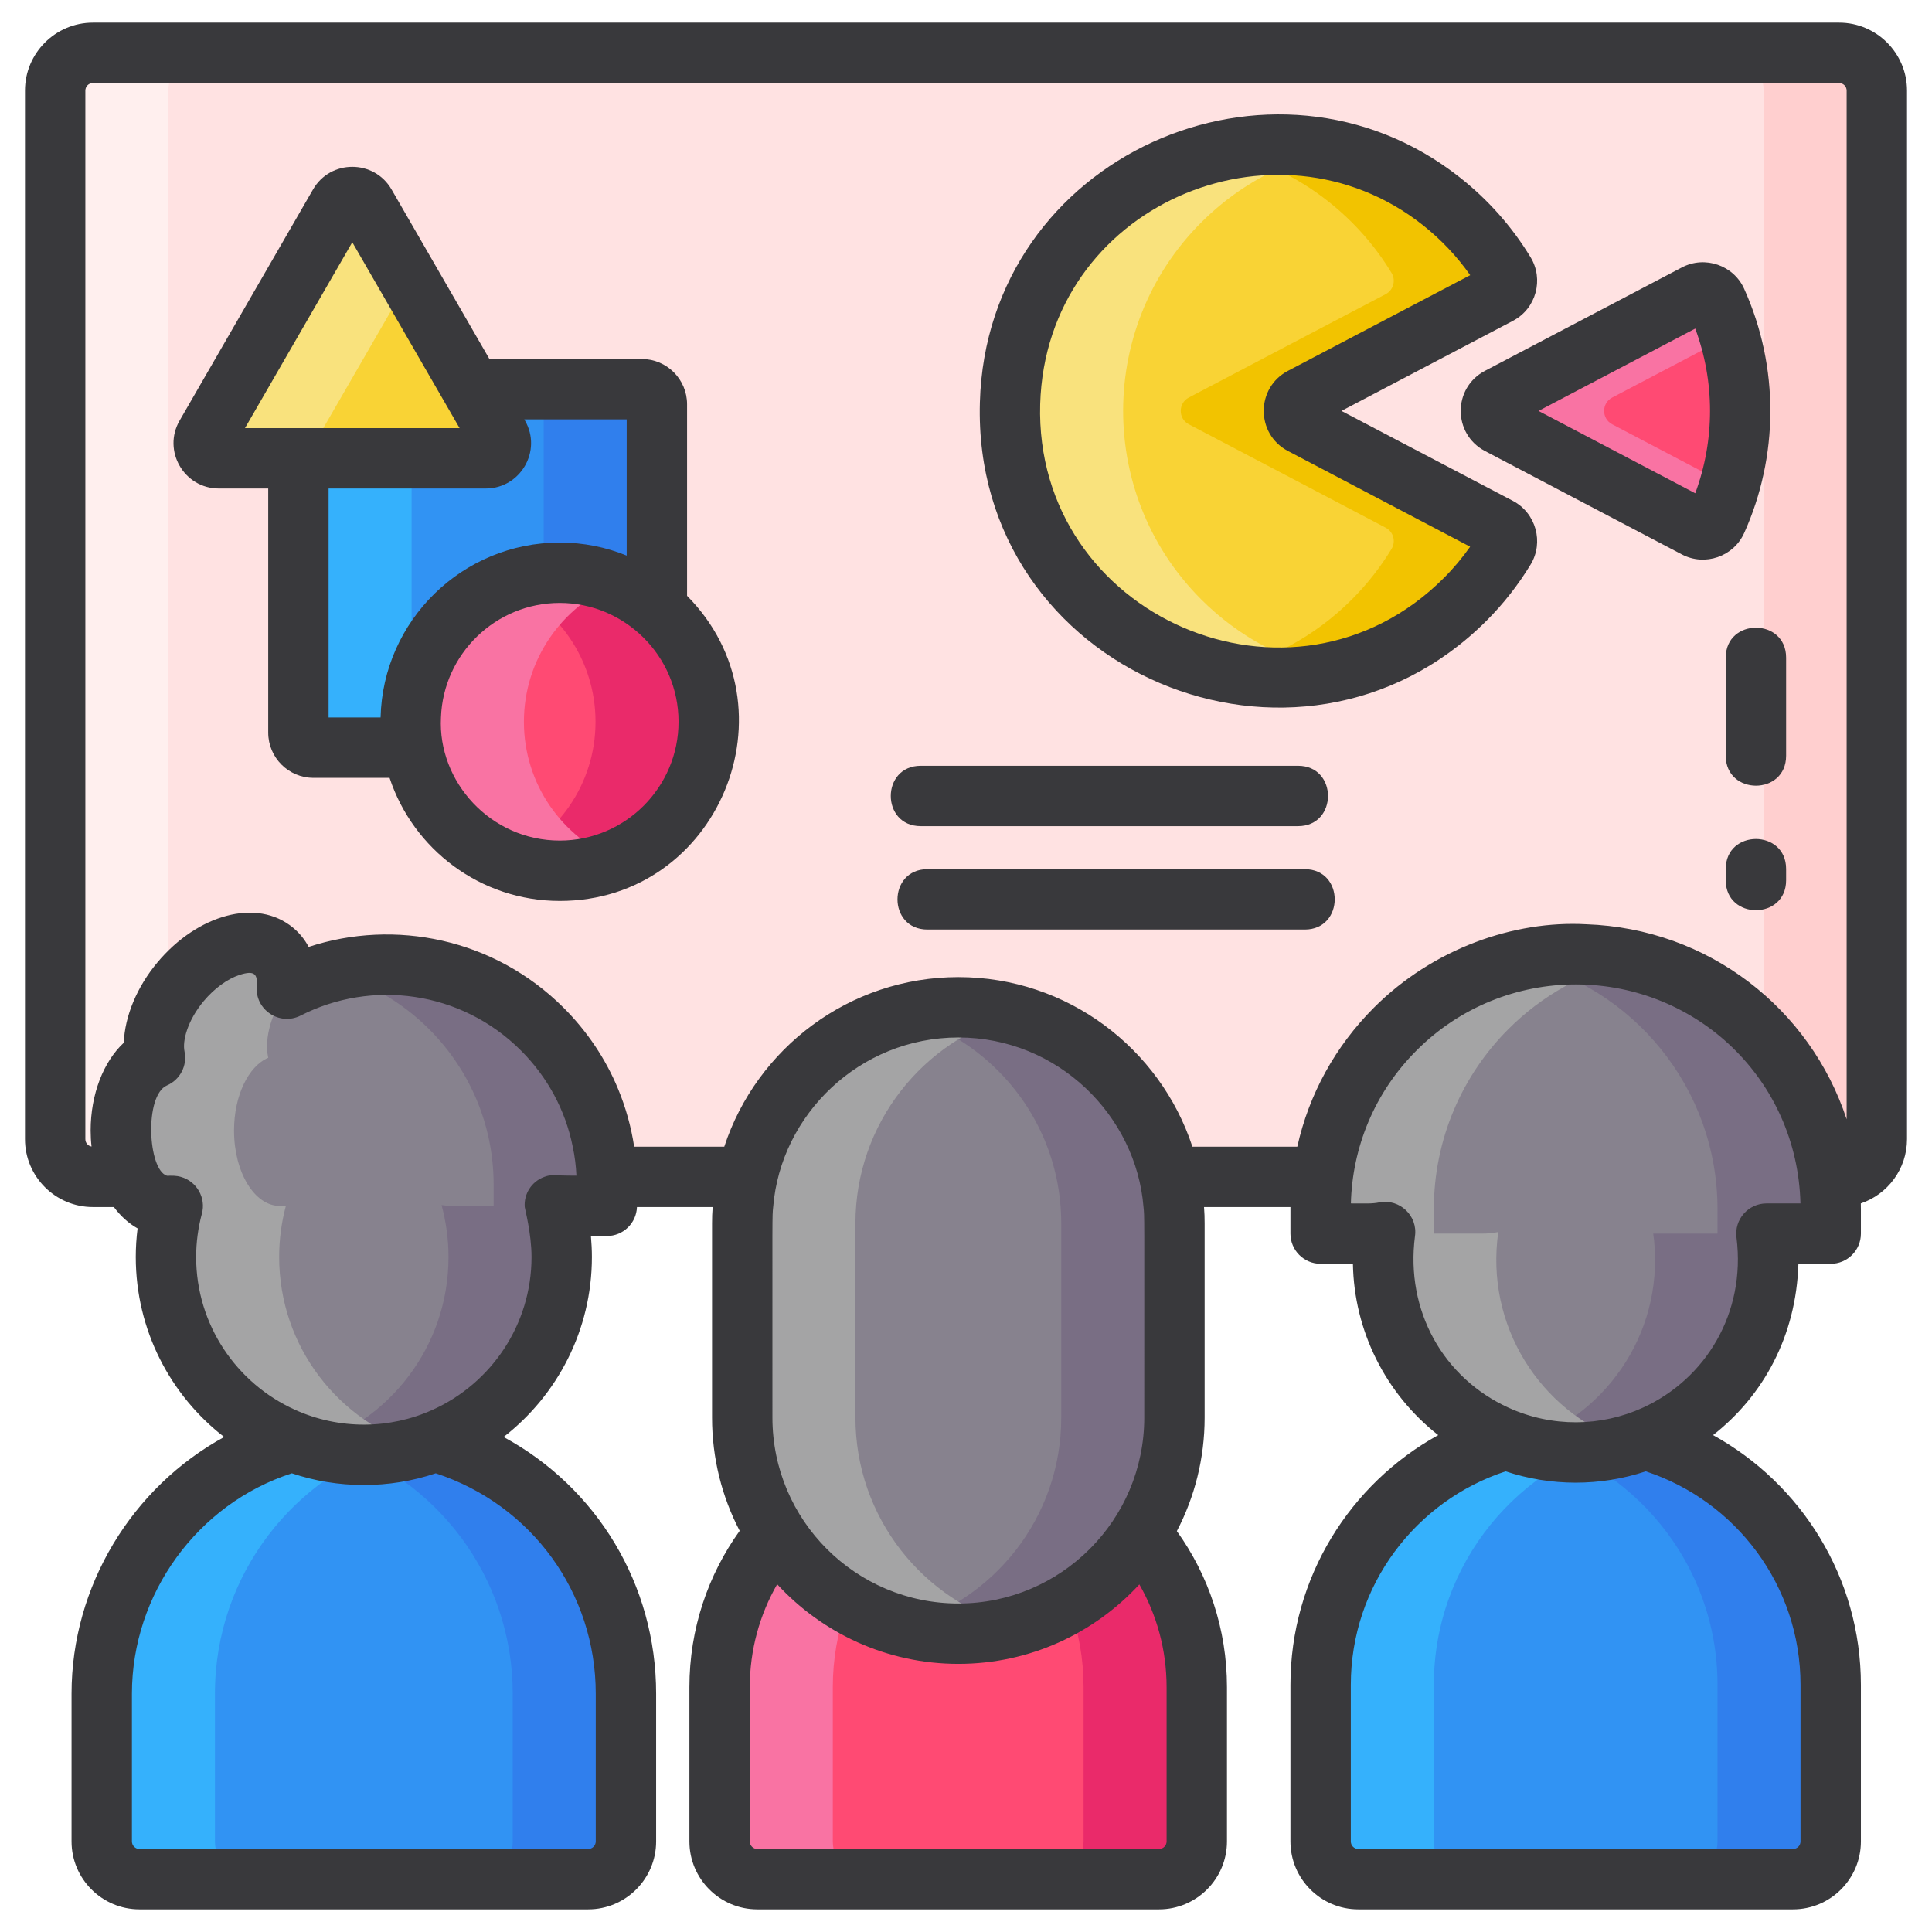 <?xml version="1.0"?>
<svg xmlns="http://www.w3.org/2000/svg" xmlns:xlink="http://www.w3.org/1999/xlink" xmlns:svgjs="http://svgjs.com/svgjs" version="1.1" width="512" height="512" x="0" y="0" viewBox="0 0 256 256" style="enable-background:new 0 0 512 512" xml:space="preserve" class=""><g><path xmlns="http://www.w3.org/2000/svg" d="m12.312 7.002h231.377c2.761 0 5 2.239 5 5v138.942c0 2.761-2.239 5-5 5h-231.377c-2.761 0-5-2.239-5-5v-138.942c0-2.761 2.238-5 5-5z" fill="#ffe2e2" data-original="#ffe2e2" style="" class=""/><path xmlns="http://www.w3.org/2000/svg" d="m82.937 224.417v19.58c0 2.761-2.239 5-5 5h-59.452c-2.761 0-5-2.239-5-5v-19.58c0-15.891 10.657-29.003 24.589-33.214 3.205-.981 6.602-1.507 10.131-1.507s6.926.526 10.131 1.507c14.531 4.472 24.601 17.825 24.601 33.214z" fill="#3193f3" data-original="#3193f3" style=""/><path xmlns="http://www.w3.org/2000/svg" d="m158.581 223.559v20.439c0 2.761-2.239 5-5 5h-53.226c-2.761 0-5-2.239-5-5v-20.439c0-17.481 14.198-31.608 31.609-31.608 17.463 0 31.617 14.173 31.617 31.608z" fill="#ff4a73" data-original="#ff4a73" style=""/><path xmlns="http://www.w3.org/2000/svg" d="m242.583 223.258v20.74c0 2.761-2.239 5-5 5h-57.597c-2.761 0-5-2.239-5-5v-20.74c0-18.666 15.161-33.792 33.792-33.792 18.601-.001 33.805 15.092 33.805 33.792z" fill="#3193f3" data-original="#3193f3" style=""/><path xmlns="http://www.w3.org/2000/svg" d="m82.94 224.42v19.58c0 2.76-2.24 5-5 5h-15c2.76 0 5-2.24 5-5v-19.58c0-15.39-10.07-28.74-24.6-33.22-.86-.26-1.74-.49-2.63-.69 2.41-.53 4.92-.81 7.49-.81 3.53 0 6.93.52 10.14 1.5 14.53 4.48 24.6 17.83 24.6 33.22z" fill="#307fed" data-original="#307fed" style=""/><path xmlns="http://www.w3.org/2000/svg" d="m55.71 190.51c-.89.19-1.77.43-2.64.69-13.93 4.21-24.59 17.33-24.59 33.22v19.58c0 2.76 2.24 5 5 5h-15c-2.76 0-5-2.24-5-5v-19.58c0-15.89 10.66-29.01 24.59-33.22 3.21-.98 6.61-1.5 10.13-1.5 2.58 0 5.09.28 7.51.81z" fill="#35b1fc" data-original="#35b1fc" style=""/><path xmlns="http://www.w3.org/2000/svg" d="m158.58 223.56v20.44c0 2.76-2.24 5-5 5h-15c2.76 0 5-2.24 5-5v-20.44c0-14.86-10.27-27.34-24.11-30.71 2.4-.59 4.91-.9 7.49-.9 17.47 0 31.62 14.17 31.62 31.61z" fill="#ea2a6a" data-original="#ea2a6a" style=""/><path xmlns="http://www.w3.org/2000/svg" d="m110.35 223.56v20.44c0 2.76 2.24 5 5 5h-15c-2.76 0-5-2.24-5-5v-20.44c0-17.48 14.2-31.61 31.61-31.61 2.59 0 5.1.31 7.51.9-13.82 3.36-24.12 15.82-24.12 30.71z" fill="#f973a3" data-original="#f973a3" style=""/><path xmlns="http://www.w3.org/2000/svg" d="m242.58 223.26v20.74c0 2.76-2.24 5-5 5h-15c2.76 0 5-2.24 5-5v-20.74c0-16.11-11.28-29.54-26.3-32.95 2.41-.55 4.92-.84 7.5-.84 18.6 0 33.8 15.09 33.8 33.79z" fill="#307fed" data-original="#307fed" style=""/><path xmlns="http://www.w3.org/2000/svg" d="m189.99 223.26v20.74c0 2.76 2.24 5 5 5h-15c-2.76 0-5-2.24-5-5v-20.74c0-18.67 15.16-33.79 33.79-33.79 2.58 0 5.09.29 7.5.84-15.03 3.41-26.29 16.86-26.29 32.95z" fill="#35b1fc" data-original="#35b1fc" style=""/><path xmlns="http://www.w3.org/2000/svg" d="m126.986 216.473c-15.815 0-28.635-12.82-28.635-28.635v-25.73c0-15.815 12.82-28.635 28.635-28.635 15.815 0 28.635 12.82 28.635 28.635v25.73c-.001 15.816-12.821 28.635-28.635 28.635z" fill="#87828e" data-original="#87828e" style=""/><path xmlns="http://www.w3.org/2000/svg" d="m155.62 162.11v25.73c0 15.81-12.82 28.63-28.63 28.63-2.6 0-5.11-.35-7.5-1 12.17-3.29 21.13-14.41 21.13-27.63v-25.73c0-7.91-3.2-15.07-8.39-20.25-3.48-3.48-7.85-6.07-12.74-7.39 2.39-.65 4.9-1 7.5-1 7.91 0 15.06 3.21 20.24 8.39 5.19 5.18 8.39 12.34 8.39 20.25z" fill="#796e84" data-original="#796e84" style=""/><path xmlns="http://www.w3.org/2000/svg" d="m134.49 215.47c-2.39.65-4.9 1-7.5 1-15.82 0-28.64-12.82-28.64-28.63v-25.73c0-15.82 12.82-28.64 28.64-28.64 2.6 0 5.11.35 7.5 1-12.18 3.29-21.14 14.42-21.14 27.64v25.73c0 13.22 8.96 24.34 21.14 27.63z" fill="#a4a4a5" data-original="#a4a4a5" style=""/><path xmlns="http://www.w3.org/2000/svg" d="m248.69 12v138.94c0 2.77-2.24 5-5 5h-15c2.76 0 5-2.23 5-5v-138.94c0-2.76-2.24-5-5-5h15c2.76 0 5 2.24 5 5z" fill="#ffcfcf" data-original="#ffcfcf" style=""/><path xmlns="http://www.w3.org/2000/svg" d="m27.31 155.94h-15c-2.76 0-5-2.23-5-5v-138.94c0-2.76 2.24-5 5-5h15c-2.76 0-5 2.24-5 5v138.94c0 2.77 2.24 5 5 5z" fill="#ffefee" data-original="#ffefee" style=""/><path xmlns="http://www.w3.org/2000/svg" d="m71.863 136.374c-5.283-5.283-12.571-8.545-20.632-8.545-4.761 0-9.251 1.148-13.222 3.172.158-2.071-.387-3.871-1.712-4.98-2.911-2.437-8.445-.622-12.359 4.055-2.798 3.343-4.001 7.237-3.402 10.08-2.602 1.117-4.525 5.007-4.525 9.648 0 5.512 2.71 9.981 6.052 9.981h.818c-.576 2.161-.888 4.429-.888 6.771 0 14.479 11.737 26.216 26.217 26.216 14.479 0 26.216-11.738 26.216-26.216 0-2.379-.323-4.681-.916-6.872.459.066.925.1 1.395.1h5.504v-2.786c-.001-8.06-3.263-15.348-8.546-20.624z" fill="#87828e" data-original="#87828e" style=""/><path xmlns="http://www.w3.org/2000/svg" d="m80.41 157v2.78h-5.51c-.47 0-.93-.03-1.39-.1.59 2.2.92 4.5.92 6.88 0 14.47-11.74 26.21-26.22 26.21-2.61 0-5.12-.38-7.5-1.09 10.83-3.22 18.72-13.25 18.72-25.12 0-2.38-.33-4.68-.92-6.88.46.07.92.1 1.39.1h5.51v-2.78c0-8.06-3.26-15.35-8.55-20.63-3.58-3.58-8.09-6.23-13.13-7.56 2.39-.64 4.91-.98 7.5-.98 8.06 0 15.35 3.26 20.63 8.54 5.29 5.28 8.55 12.57 8.55 20.63z" fill="#796e84" data-original="#796e84" style=""/><path xmlns="http://www.w3.org/2000/svg" d="m55.71 191.68c-2.38.71-4.89 1.09-7.5 1.09-14.48 0-26.22-11.73-26.22-26.21 0-2.35.31-4.61.89-6.77h-.82c-3.34 0-6.05-4.47-6.05-9.99 0-4.64 1.92-8.53 4.53-9.64-.6-2.85.6-6.74 3.4-10.08 3.91-4.68 9.45-6.5 12.36-4.06 1.32 1.11 1.87 2.91 1.71 4.98.11-.06.23-.11.34-.17-2.38 3.16-3.37 6.69-2.81 9.33-2.61 1.11-4.53 5-4.53 9.64 0 5.52 2.71 9.99 6.05 9.99h.82c-.58 2.16-.89 4.42-.89 6.77 0 11.87 7.89 21.9 18.72 25.12z" fill="#a4a4a5" data-original="#a4a4a5" style=""/><path xmlns="http://www.w3.org/2000/svg" d="m227.474 39.928c4.146 9.214 4.146 19.828 0 29.042-.473 1.051-1.74 1.486-2.761.95-14.905-7.824-26.132-13.723-26.088-13.699-1.427-.749-1.427-2.792 0-3.541.633-.332 26.088-13.701 26.088-13.701 1.02-.537 2.288-.103 2.761.949z" fill="#ff4a73" data-original="#ff4a73" style=""/><path xmlns="http://www.w3.org/2000/svg" d="m39.542 51.57h45.502c1.105 0 2 .895 2 2v45.502h-45.502c-1.105 0-2-.895-2-2z" fill="#3193f3" data-original="#3193f3" style=""/><path xmlns="http://www.w3.org/2000/svg" d="m242.583 160.237c0-18.666-15.137-33.794-33.793-33.794-9.258 0-17.733 3.73-23.903 9.9-6.121 6.111-9.9 14.554-9.9 23.893v3.228h6.377c.736 0 1.461-.078 2.171-.215-.236 1.628-.363 3.682-.192 5.558.178 2.809.904 5.781 2.149 8.537-.009.009 0 .019.009.028 3.98 8.893 12.91 15.087 23.28 15.087 10.388 0 19.319-6.203 23.298-15.106.914-1.917 1.869-5.258 2.073-7.669.157-1 .269-3.625-.091-6.22h8.523z" fill="#87828e" data-original="#87828e" style=""/><path xmlns="http://www.w3.org/2000/svg" d="m242.58 163.46h-8.52c.348 2.526.256 5.22.09 6.22-.222 2.546-1.25 5.987-2.07 7.67-3.98 8.91-12.91 15.11-23.3 15.11-2.6 0-5.12-.39-7.49-1.12 11.098-3.411 19.12-14.316 17.89-26.91 0-.04-.01-.07-.01-.1-.03-.29-.07-.58-.11-.87h8.52v-3.22c0-16.09-11.23-29.54-26.28-32.96 2.388-.538 4.926-.84 7.49-.84 18.634 0 33.79 15.104 33.79 33.8z" fill="#796e84" data-original="#796e84" style=""/><path xmlns="http://www.w3.org/2000/svg" d="m216.29 191.34c-2.37.73-4.89 1.12-7.51 1.12-10.37 0-19.3-6.19-23.28-15.09-.01-.01-.02-.02-.01-.03-1.149-2.638-1.938-5.329-2.15-8.53-.163-2.019-.001-4.354.2-5.56-.71.14-1.44.21-2.18.21h-6.37v-3.22c0-9.34 3.78-17.79 9.9-23.9 6.192-6.192 14.689-9.9 23.9-9.9 2.488 0 4.98.26 7.51.84-6.33 1.43-11.98 4.63-16.41 9.06-6.12 6.11-9.9 14.56-9.9 23.9v3.22h6.37c.74 0 1.47-.07 2.18-.21-.06.36-.1.72-.14 1.08 0 .03-.01.06-.01.1-1.194 12.243 6.419 23.397 17.9 26.91z" fill="#a4a4a5" data-original="#a4a4a5" style=""/><path xmlns="http://www.w3.org/2000/svg" d="m190.983 26.665c3.473 2.748 6.273 5.982 8.41 9.501.599.987.236 2.277-.786 2.813-14.795 7.766-26.129 13.722-26.084 13.698-1.427.749-1.427 2.792 0 3.541 21.626 11.358 26.084 13.697 26.084 13.697 1.024.537 1.384 1.829.784 2.817-1.447 2.383-3.198 4.636-5.258 6.696-13.796 13.796-36.166 13.796-49.963 0-14.288-14.287-13.778-37.77 1.527-51.404 12.678-11.293 31.968-11.893 45.286-1.359z" fill="#f9d335" data-original="#f9d335" style=""/><path xmlns="http://www.w3.org/2000/svg" d="m213.62 56.22 15.54 8.16c-.45 1.56-1.02 3.09-1.69 4.59-.47 1.05-1.74 1.49-2.76.95-12.625-6.634-6.927-3.642-26.09-13.7-1.42-.75-1.42-2.79 0-3.54 19.15-10.051 13.489-7.078 26.09-13.7 1.02-.54 2.29-.1 2.76.95.67 1.5 1.24 3.03 1.69 4.59l-15.54 8.16c-1.42.75-1.42 2.79 0 3.54z" fill="#f973a3" data-original="#f973a3" style=""/><path xmlns="http://www.w3.org/2000/svg" d="m199.39 72.73c-1.45 2.39-3.2 4.64-5.26 6.7-8.81 8.82-21.13 12-32.48 9.55 6.41-1.38 12.5-4.57 17.48-9.55 2.06-2.06 3.81-4.31 5.26-6.7.6-.98.24-2.28-.78-2.81l-10.2-5.36-15.89-8.34c-1.42-.75-1.42-2.79 0-3.54l15.89-8.35 10.2-5.35c1.02-.54 1.38-1.83.78-2.81-2.13-3.52-4.93-6.76-8.41-9.5-4.29-3.39-9.19-5.63-14.29-6.73 10.03-2.15 20.86.05 29.29 6.73 3.48 2.74 6.28 5.98 8.41 9.5.6.98.24 2.27-.78 2.81-12.622 6.62-6.916 3.624-26.09 13.7-1.42.75-1.42 2.79 0 3.54 19.154 10.053 13.486 7.077 26.09 13.7 1.02.53 1.38 1.83.78 2.81z" fill="#f2c300" data-original="#f2c300" style=""/><path xmlns="http://www.w3.org/2000/svg" d="m159.17 79.43c4.98 4.98 11.08 8.16 17.48 9.55-11.35 2.45-23.66-.73-32.48-9.55-14.29-14.29-13.78-37.77 1.53-51.4 8.6-7.66 20.24-10.41 30.99-8.09-5.81 1.24-11.35 3.95-15.99 8.09-15.31 13.63-15.82 37.11-1.53 51.4z" fill="#f9e27d" data-original="#f9e27d" style="" class=""/><path xmlns="http://www.w3.org/2000/svg" d="m87.04 53.57v45.5h-15v-45.5c0-1.1-.89-2-2-2h15c1.11 0 2 .9 2 2z" fill="#307fed" data-original="#307fed" style=""/><path xmlns="http://www.w3.org/2000/svg" d="m56.54 99.07h-15c-1.1 0-2-.89-2-2v-45.5h15v45.5c0 1.11.9 2 2 2z" fill="#35b1fc" data-original="#35b1fc" style=""/><path xmlns="http://www.w3.org/2000/svg" d="m44.947 27.1c.77-1.333 2.694-1.333 3.464 0 .378.654 17.77 30.778 17.683 30.628.77 1.333-.192 3-1.732 3h-17.683-17.683c-1.54 0-2.502-1.667-1.732-3 .377-.655 17.769-30.778 17.683-30.628z" fill="#f9d335" data-original="#f9d335" style=""/><circle xmlns="http://www.w3.org/2000/svg" cx="74.167" cy="95.638" fill="#ff4a73" r="19.745" data-original="#ff4a73" style=""/><path xmlns="http://www.w3.org/2000/svg" d="m93.91 95.64c0 10.9-8.84 19.74-19.74 19.74-2.65 0-5.19-.52-7.5-1.48 7.18-2.95 12.24-10.01 12.24-18.26s-5.06-15.32-12.24-18.27c2.31-.96 4.85-1.48 7.5-1.48 10.9 0 19.74 8.84 19.74 19.75z" fill="#ea2a6a" data-original="#ea2a6a" style=""/><path xmlns="http://www.w3.org/2000/svg" d="m81.67 113.9c-2.31.96-4.85 1.48-7.5 1.48-10.91 0-19.75-8.84-19.75-19.74 0-10.91 8.84-19.75 19.75-19.75 2.65 0 5.19.52 7.5 1.48-7.19 2.95-12.25 10.02-12.25 18.27s5.06 15.31 12.25 18.26z" fill="#f973a3" data-original="#f973a3" style=""/><path xmlns="http://www.w3.org/2000/svg" d="m42.26 57.73c-.77 1.33.2 3 1.74 3h-15c-1.54 0-2.51-1.67-1.74-3 10.865-18.807 6.849-11.855 17.69-30.63.77-1.33 2.69-1.33 3.46 0l5.77 9.99c-3.972 6.884-1.525 2.646-11.92 20.64z" fill="#f9e27d" data-original="#f9e27d" style="" class=""/><g xmlns="http://www.w3.org/2000/svg" fill="#5f266d"><path d="m243.69 3h-231.38c-4.96 0-9 4.04-9 9v138.94c0 4.97 4.04 9 9 9h2.78c.89 1.2 1.96 2.17 3.14 2.83-.16 1.26-.24 2.52-.24 3.79 0 9.69 4.59 18.34 11.71 23.85-12.2 6.67-20.22 19.74-20.22 34.01v19.58c0 4.96 4.04 9 9 9h59.46c4.96 0 9-4.04 9-9v-19.58c0-14.46-7.87-27.33-20.21-34.01 7.11-5.52 11.7-14.16 11.7-23.85 0-.93-.05-1.85-.13-2.78h2.11c2.16 0 3.91-1.7 3.99-3.84h10.03c-.06.72-.08 1.44-.08 2.17v25.73c0 5.41 1.32 10.51 3.66 15-4.19 5.84-6.66 12.99-6.66 20.72v20.44c0 4.96 4.04 9 9 9h53.23c4.96 0 9-4.04 9-9v-20.44c0-7.71-2.46-14.85-6.64-20.68 2.35-4.5 3.68-9.62 3.68-15.04v-25.73c0-.73-.02-1.45-.08-2.17h11.45v3.52c0 2.21 1.79 4 4 4h4.28c.147 8.839 4.285 17.195 11.3 22.7-11.66 6.43-19.58 18.86-19.58 33.1v20.74c0 4.96 4.03 9 9 9h57.59c4.97 0 9-4.04 9-9v-20.74c0-14.24-7.92-26.67-19.59-33.1 6.678-5.234 11.011-13.132 11.31-22.7h4.28c2.21 0 4-1.79 4-4v-3.22c0-.26 0-.52-.01-.78 3.55-1.2 6.12-4.56 6.12-8.52v-138.94c0-4.96-4.04-9-9-9zm1 145.31c-4.82-14.65-18.28-25.28-34.52-25.84-9.545-.524-20.281 3.211-28.11 11.04-5.14 5.14-8.62 11.5-10.16 18.43h-13.9c-4.28-13.03-16.57-22.47-31.01-22.47-14.45 0-26.74 9.44-31.02 22.47h-11.94c-.4-2.64-1.12-5.21-2.13-7.65-1.64-3.97-4.08-7.62-7.21-10.75-9.236-9.221-22.418-11.804-33.79-8.07-.51-.96-1.19-1.81-2.04-2.52-4.862-4.055-12.737-1.713-17.99 4.56-2.74 3.27-4.33 7.15-4.47 10.66-2.7 2.52-4.39 6.83-4.39 11.63 0 .72.04 1.43.12 2.12-.47-.08-.82-.48-.82-.98v-138.94c0-.55.45-1 1-1h231.38c.55 0 1 .45 1 1zm-14.59 15.71c1.243 9.933-4.058 18.695-12.42 22.51-5.54 2.527-12.029 2.619-17.79 0-8.663-3.943-13.671-12.872-12.4-22.71.403-2.718-2.031-5.01-4.71-4.5-.981.2-1.718.14-3.78.14.185-7.338 3.059-14.645 8.72-20.29 5.764-5.775 13.407-8.73 21.07-8.73 16.024 0 29.365 12.556 29.78 29.02h-4.51c-2.369 0-4.302 2.103-3.96 4.56zm8.48 79.98c0 .55-.44 1-1 1h-57.59c-.56 0-1-.45-1-1v-20.74c0-13.19 8.61-24.4 20.51-28.3 6.027 2.002 12.555 1.998 18.57 0 11.9 3.9 20.51 15.11 20.51 28.3zm-84 0c0 .55-.45 1-1 1h-53.23c-.55 0-1-.45-1-1v-20.44c0-4.96 1.32-9.62 3.63-13.64 5.97 6.48 14.52 10.55 24.01 10.55 9.47 0 18.02-4.06 23.98-10.53 2.3 4.02 3.61 8.67 3.61 13.62zm-2.96-56.16c0 13.579-11.046 24.63-24.63 24.63-13.575 0-24.64-11.004-24.64-24.63 0-28.067-.038-26.496.1-27.9.984-12.241 11.446-22.47 24.54-22.47 13.213 0 23.558 10.374 24.53 22.47.139 1.404.1-.09.1 27.9zm-81.19-21.28c0 9-5.38 16.76-13.09 20.24-5.664 2.578-12.37 2.68-18.28-.01-7.7-3.48-13.07-11.24-13.07-20.23 0-1.94.26-3.87.76-5.74.568-2.059-.653-4.288-2.79-4.88-.656-.187-1.143-.15-1.84-.15-2.531-.77-3.017-10.629-.01-11.96 1.75-.75 2.73-2.63 2.34-4.5-.3-1.4.38-4.09 2.55-6.69 1.4-1.67 3.13-2.93 4.74-3.46 2.022-.656 2.408-.083 2.28 1.52-.237 3.099 3.02 5.276 5.81 3.87 9.398-4.804 21.248-3.321 29.2 4.63.01 0 .01 0 .01.01 3.53 3.53 5.89 7.93 6.85 12.73.27 1.26.43 2.54.49 3.84-3.256 0-3.331-.187-4.25.16-1.723.621-2.73 2.291-2.6 4 .007.19.9 3.49.9 6.62zm8.51 77.44c0 .55-.45 1-1 1h-59.46c-.55 0-1-.45-1-1v-19.58c0-13.23 8.68-25.16 21.19-29.2 6.077 2.046 12.862 2.09 19.07 0 12.7 4.17 21.2 15.83 21.2 29.2z" fill="#39393c" data-original="#5f266d" style="" class=""/><path d="m200.47 66.37-22.72-11.92 22.71-11.93c3.12-1.634 4.115-5.535 2.35-8.43-2.45-4.04-5.6-7.6-9.35-10.56-24.722-19.562-62.693-2.897-63.62 29.78-1.03 35.797 42.263 53.775 67.12 28.95 2.24-2.24 4.21-4.75 5.85-7.45 1.79-2.936.72-6.826-2.34-8.44zm-62.64-12.83c.787-26.353 31.224-39.116 50.67-23.74 2.44 1.93 4.55 4.16 6.31 6.66l-24.15 12.68c-4.276 2.246-4.277 8.373 0 10.62l24.14 12.68c-1.04 1.48-2.21 2.88-3.5 4.16-20.019 20.02-54.278 5.108-53.47-23.06z" fill="#39393c" data-original="#5f266d" style="" class=""/><path d="m231.12 70.61c4.538-10.077 4.689-21.907 0-32.32-1.393-3.14-5.209-4.464-8.27-2.85l-26.09 13.7c-4.278 2.258-4.273 8.364 0 10.62l26.09 13.7c3.044 1.61 6.861.304 8.27-2.85zm-6.49-5.25-20.77-10.91 20.77-10.91c2.61 7.03 2.61 14.78 0 21.82z" fill="#39393c" data-original="#5f266d" style="" class=""/><path d="m91.04 53.57c0-3.31-2.69-6-6-6h-20.19l-12.97-22.47c-2.309-3.992-8.09-3.993-10.4 0l-17.68 30.63c-2.305 3.985.58 9 5.2 9h6.54v32.34c0 3.31 2.69 6 6 6h10.08c3.12 9.46 12.05 16.31 22.55 16.31 21.076 0 31.616-25.546 16.87-40.43zm-44.36-21.47c6.205 10.749 9.384 16.258 14.22 24.63-39.52 0-5.753 0-28.44 0 3.771-6.53.726-1.254 14.22-24.63zm27.49 79.28c-9.175 0-16.187-7.821-15.74-16.31.3-8.42 7.24-15.18 15.74-15.18 8.561 0 15.74 6.972 15.74 15.75 0 8.631-7.021 15.74-15.74 15.74zm0-39.49c-12.91 0-23.44 10.35-23.74 23.18h-6.89v-30.34h20.82c4.603 0 7.513-5.001 5.2-9l-.09-.16h13.57v18.05c-2.74-1.12-5.73-1.73-8.87-1.73z" fill="#39393c" data-original="#5f266d" style="" class=""/><path d="m122 109.47h50c5.285 0 5.293-8 0-8h-50c-5.285 0-5.293 8 0 8z" fill="#39393c" data-original="#5f266d" style="" class=""/><path d="m172.89 115.17h-50c-5.284 0-5.295 8 0 8h50c5.285 0 5.293-8 0-8z" fill="#39393c" data-original="#5f266d" style="" class=""/><path d="m228.67 115.14v1.5c0 5.285 8 5.293 8 0v-1.5c0-5.285-8-5.293-8 0z" fill="#39393c" data-original="#5f266d" style="" class=""/><path d="m228.67 87.14v13c0 5.285 8 5.293 8 0v-13c0-5.285-8-5.293-8 0z" fill="#39393c" data-original="#5f266d" style="" class=""/></g></g></svg>
